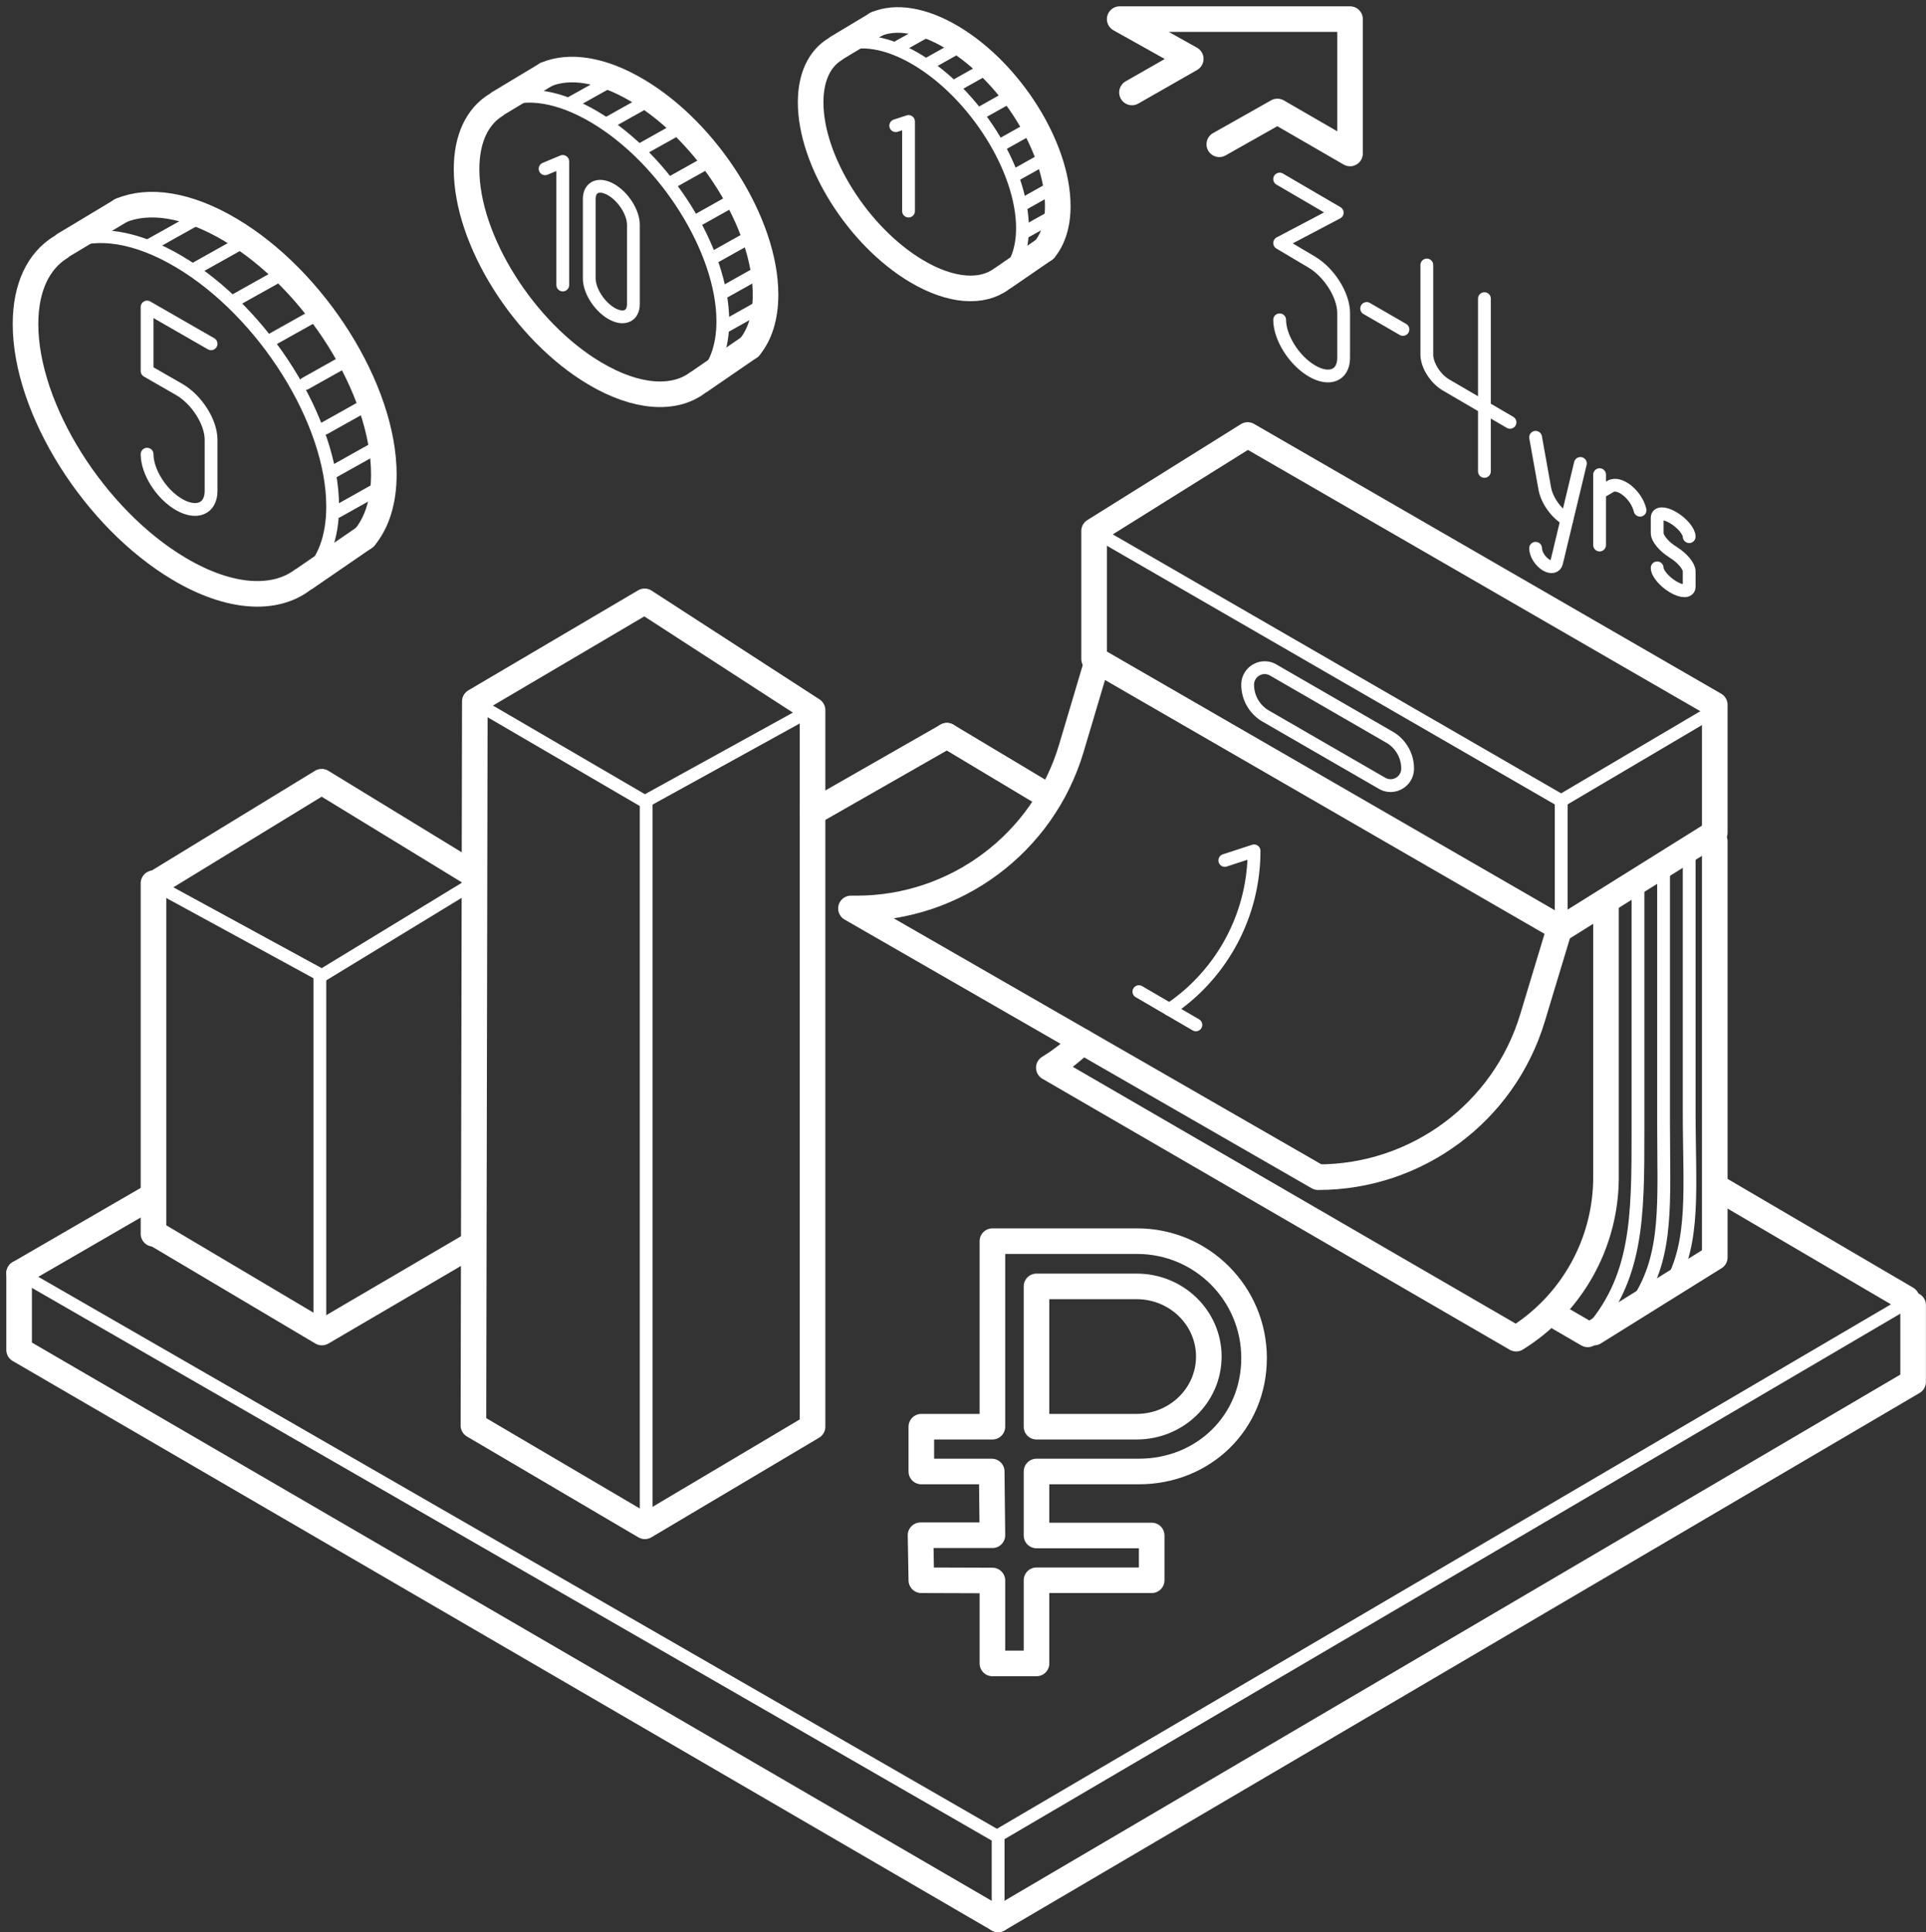 <svg xmlns="http://www.w3.org/2000/svg" width="301" height="302" viewBox="0 0 301 302">
    <rect x="0" y="0" width="301" height="302" fill="#333333" stroke="none"/>
    <g fill="none" fill-rule="evenodd" stroke="#FFF" stroke-linecap="round" stroke-linejoin="round">
        <path stroke-width="2" d="M155.806 286.988l143.182-84M155.988 299.113v-12"/>
        <path stroke-width="4" d="M298.988 203.988v12l-143 84M126.988 126.988l21-12M2.988 198.988l20-11.587"/>
        <path stroke-width="2" d="M155.806 286.988l-152.818-88"/>
        <path stroke-width="4" d="M2.988 198.988v12l153 89M163.242 124.126l-15.254-9.138M297.988 202.988l-29-17M9.988 38.268l8.913-5.357M47.712 90.363l9.276-6.375M47.244 90.663c-4.375 3.273-11.372 2.921-19.257-1.76-13.255-7.87-24-24.995-24-38.25 0-5.793 2.052-9.888 5.47-12.006"/>
        <path stroke-width="2" d="M10.723 37.981c4.364-1.928 10.486-1.103 17.265 2.922 13.255 7.87 24 24.995 24 38.25 0 4.887-1.461 8.566-3.969 10.868"/>
        <path stroke-width="4" d="M56.993 83.992c1.908-2.31 2.994-5.625 2.994-9.84 0-13.255-10.745-30.38-24-38.25-6.688-3.971-12.737-4.827-17.089-2.998"/>
        <path stroke-width="2" d="M36.712 46.942l6.779-3.796M42.712 52.942l6.779-3.796M47.712 59.942l6.779-3.796M50.712 66.942l6.779-3.796M51.712 73.942l6.779-3.796M52.712 79.942l6.779-3.796M30.603 41.942l8.049-4.508M23.487 38.268l8.141-4.559"/>
        <g>
            <path stroke-width="4" d="M77.923 16.11l7.437-4.47M109.398 59.575l7.74-5.319M109.008 59.826c-3.65 2.731-9.488 2.437-16.067-1.469-11.059-6.566-20.025-20.855-20.025-31.914 0-4.833 1.713-8.25 4.564-10.017"/>
            <path stroke-width="2" d="M78.536 15.87c3.641-1.608 8.749-.92 14.405 2.438 11.059 6.566 20.025 20.855 20.025 31.914 0 4.078-1.219 7.147-3.312 9.068"/>
            <path stroke-width="4" d="M117.143 54.26c1.592-1.927 2.498-4.693 2.498-8.21 0-11.059-8.965-25.348-20.025-31.914-5.58-3.313-10.627-4.027-14.258-2.501"/>
            <path stroke-width="2" d="M100.22 23.347l5.657-3.168M105.227 28.353l5.656-3.168M109.398 34.194l5.657-3.168M111.901 40.034l5.657-3.168M112.736 45.875l5.656-3.168M113.57 50.881l5.657-3.168M95.123 19.175l6.717-3.761M89.186 16.11l6.793-3.804"/>
        </g>
        <g>
            <path stroke-width="4" d="M130.827 7.455l6.148-3.694M156.845 43.385l6.397-4.397M156.522 43.592c-3.017 2.258-7.843 2.015-13.281-1.214-9.142-5.428-16.553-17.239-16.553-26.381 0-3.995 1.416-6.82 3.773-8.28"/>
            <path stroke-width="2" d="M131.334 7.257c3.01-1.329 7.232-.76 11.908 2.015 9.142 5.428 16.553 17.239 16.553 26.381 0 3.371-1.007 5.908-2.738 7.496"/>
            <path stroke-width="4" d="M163.246 38.991c1.316-1.593 2.065-3.88 2.065-6.786 0-9.142-7.411-20.953-16.553-26.381-4.613-2.739-8.785-3.329-11.786-2.068"/>
            <path stroke-width="2" d="M149.258 13.438l4.676-2.618M153.396 17.576l4.676-2.618M156.845 22.404l4.675-2.618M158.914 27.232l4.676-2.619M159.604 32.06l4.675-2.619M160.293 36.198l4.676-2.619M145.045 9.989l5.552-3.109M140.137 7.455l5.615-3.144"/>
        </g>
        <path stroke-width="2" d="M22.988 70.988c0 2.761 2.239 6.286 5 7.873 2.761 1.587 5 .634 5-2.127v-8c0-2.761-2.239-6.286-5-7.873l-5-2.873v-10l10 5.745M141.988 32.988v-14l-2 .653"/>
        <g stroke-width="2">
            <path d="M87.951 44.546V25.232l-2.759 1.148M95.539 48.976c-1.905-1.112-3.449-3.558-3.449-5.463V31.097c0-1.905 1.544-2.547 3.449-1.435 1.905 1.112 3.449 3.558 3.449 5.463v12.416c0 1.905-1.545 2.548-3.449 1.435z"/>
        </g>
        <path stroke-width="4" d="M176.906 14.45l9.188-5.248-11.106-6.214h36v21l-11.354-6.566-9.081 5.128"/>
        <g>
            <path stroke-width="4" d="M23.988 138.04v54.8"/>
            <path stroke-width="2" d="M126.7 110.988l-25.922 14.293-26.57-15.499"/>
            <path stroke-width="4" d="M72.988 194.988l-22.683 13.283-25.994-15.431"/>
            <path stroke-width="2" d="M73.988 138.04l-23.683 14.431-26.111-14.231"/>
            <path stroke-width="4" d="M24.311 138.04l25.958-15.863 22.782 13.922M73.988 222.794l26.79 15.761 26.21-15.567v-112l-26.246-17-26.534 15.635z"/>
            <path stroke-width="2" d="M100.988 125.281v113.707M49.988 152.903v54.358"/>
        </g>
        <g>
            <path stroke-width="4" d="M242.756 205.433l5.379 3.123"/>
            <path stroke-width="2" d="M182.767 157.777a29.852 29.852 0 0 0 13.22-24.79l-4.571 1.493"/>
            <path stroke-width="4" d="M267.988 130.154v-20l-73-42.166-24 15v20l73 42.166z"/>
            <path stroke-width="2" d="M243.988 125.154l-73-42.166M243.988 144.988v-19.834l24-14.166M215.999 122.426l-18.179-10.501a5.666 5.666 0 0 1-2.832-4.907c0-2.047 2.216-3.326 3.988-2.302l18.179 10.501a5.666 5.666 0 0 1 2.832 4.907c.001 2.047-2.215 3.326-3.988 2.302z"/>
            <path stroke-width="4" d="M267.988 131.521v65l-18.85 11.75M169.151 162.798a29.72 29.72 0 0 1-5.112 4.004l-.123.076 73.026 42.348a29.686 29.686 0 0 0 14.046-25.232v-43.007"/>
            <path stroke-width="2" d="M248.135 208.556c7.853-8.569 7.853-18.254 7.853-31.955v-39.613M255.991 203.36c4.792-7.311 3.996-15.54 3.996-27.759v-39.613M260.988 200.988c4-7 3-15.168 3-27.387v-39.613"/>
            <path stroke-width="4" d="M243.752 145.029l-4.249 14.069c-4.463 14.779-18.079 24.89-33.516 24.89l-73-42h.886c15.492 0 29.142-10.181 33.558-25.03l3.748-12.602"/>
            <path stroke-width="2" d="M177.988 154.988l8.906 5.195"/>
        </g>
        <g stroke-width="2">
            <path d="M199.988 27.988l9 5.256-9 4.744 5 2.966c2.761 1.638 5 5.204 5 7.966v7c0 2.761-2.239 3.672-5 2.034-2.761-1.638-5-5.204-5-7.966M222.988 41.419v14c0 1.657 1.343 3.784 3 4.752l10 5.84M231.988 46.675v27M213.587 48.215l5.669 3.274"/>
            <g>
                <path d="M261.488 86.33c1.381.814 2.5 2.145 2.5 2.974v2.4c0 .828-1.119.84-2.5.026s-2.5-2.145-2.5-2.974M261.488 86.303c-1.381-.814-2.5-2.145-2.5-2.974v-2.4c0-.828 1.119-.84 2.5-.026s2.5 2.145 2.5 2.974M239.988 68.347l1.434 8.009c.329 1.837 1.773 3.865 3.451 4.844"/>
                <path d="M246.988 72.435l-3.723 15.511c-.161.672-.837.826-1.621.369-.915-.534-1.656-1.709-1.656-2.623M249.988 74.187v11M249.988 77.007l1.715-.995c1.398-.811 4.047 1.333 4.611 3.733"/>
            </g>
        </g>
        <g stroke-width="4">
            <path d="M177.988 229.988c10.089 0 18-7.643 18-17.732 0-10.089-8.179-18.268-18.268-18.268h-22.625v29h-11.107v7h11l.107 9.964h-11.232l.125 7.036 11.107.036v12.964h6.893v-13h18v-7h-18v-10h16z"/>
            <path d="M161.988 201.059h15.651c6.228 0 11.277 4.909 11.277 10.964 0 6.055-5.049 10.964-11.277 10.964h-15.651v-21.928z"/>
        </g>
    </g>
</svg>
